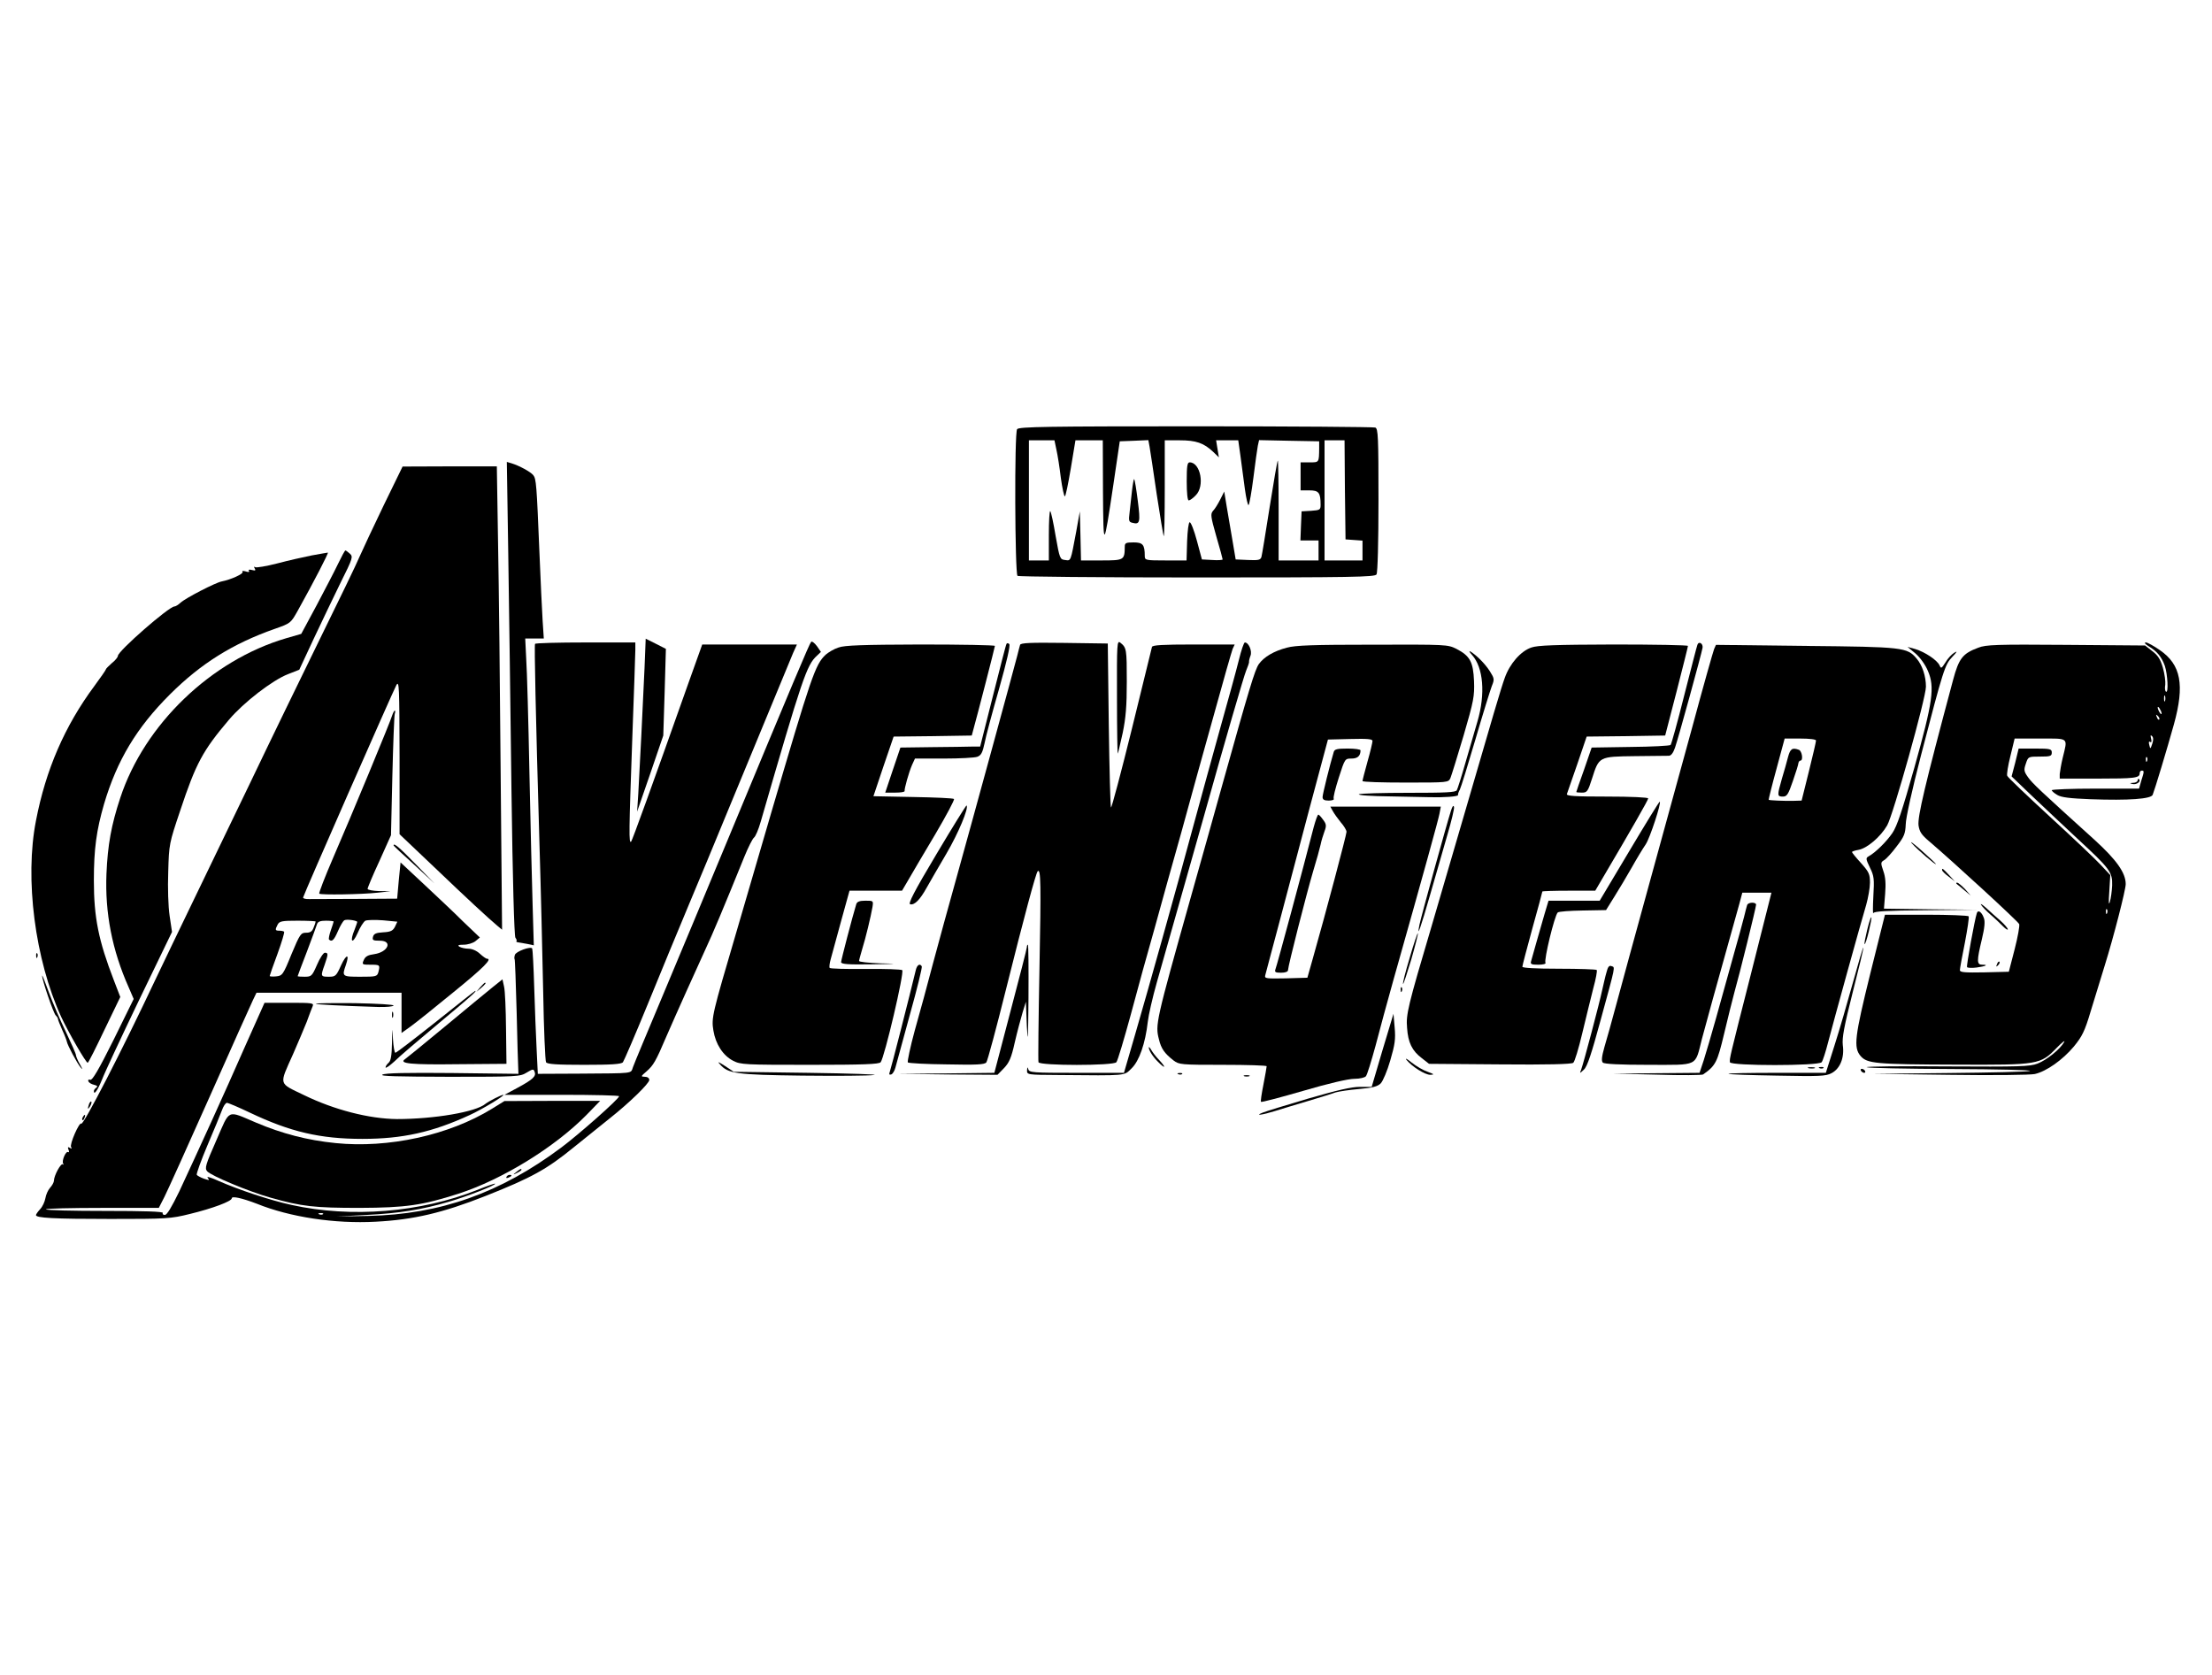 <?xml version="1.0" encoding="UTF-8"?>
<svg xmlns="http://www.w3.org/2000/svg" xmlns:xlink="http://www.w3.org/1999/xlink" width="140pt" height="106pt" viewBox="0 0 140 106" version="1.1">
<g id="surface1">
<path style=" stroke:none;fill-rule:nonzero;fill:rgb(0%,0%,0%);fill-opacity:1;" d="M 64.375 27.16 C 64.195 27.363 64.234 36.266 64.398 36.445 C 64.461 36.496 69.57 36.547 75.754 36.547 C 85.617 36.547 87.02 36.52 87.121 36.355 C 87.195 36.242 87.246 34.277 87.246 31.656 C 87.246 27.652 87.223 27.121 87.043 27.059 C 86.93 27.02 81.824 26.98 75.676 26.98 C 66.281 26.98 64.5 27.008 64.375 27.16 Z M 66.863 28.465 C 66.941 28.805 67.066 29.602 67.141 30.238 C 67.23 30.883 67.344 31.414 67.395 31.414 C 67.445 31.414 67.609 30.617 67.773 29.641 L 68.066 27.867 L 69.797 27.867 L 69.809 31.125 C 69.836 34.809 69.848 34.797 70.469 30.656 L 70.871 27.93 L 71.77 27.895 L 72.68 27.855 L 72.758 28.273 C 72.793 28.5 73.008 29.855 73.211 31.289 C 73.426 32.707 73.629 33.898 73.652 33.938 C 73.691 33.961 73.719 32.617 73.719 30.934 L 73.719 27.867 L 74.664 27.867 C 75.703 27.867 76.184 28.031 76.789 28.602 L 77.145 28.945 L 77.055 28.398 L 76.969 27.867 L 78.371 27.867 L 78.508 28.844 C 78.586 29.387 78.711 30.34 78.789 30.945 C 78.875 31.555 78.977 32.012 79.027 31.961 C 79.078 31.91 79.219 31.109 79.332 30.211 C 79.445 29.301 79.57 28.414 79.609 28.211 L 79.688 27.855 L 81.582 27.895 L 83.492 27.93 L 83.492 28.375 C 83.48 29.285 83.492 29.262 82.883 29.262 L 82.316 29.262 L 82.316 31.035 L 82.871 31.035 C 83.465 31.035 83.582 31.176 83.582 31.945 C 83.582 32.262 83.543 32.289 82.984 32.328 L 82.379 32.363 L 82.34 33.277 L 82.305 34.203 L 83.453 34.203 L 83.453 35.469 L 80.926 35.469 L 80.926 32.277 C 80.926 30.527 80.898 29.121 80.875 29.148 C 80.836 29.172 80.609 30.516 80.355 32.113 C 80.102 33.719 79.875 35.125 79.836 35.254 C 79.773 35.441 79.648 35.469 78.992 35.441 L 78.207 35.406 L 78.004 34.203 C 77.891 33.543 77.727 32.566 77.637 32.047 L 77.484 31.109 L 77.234 31.605 C 77.094 31.883 76.891 32.215 76.777 32.328 C 76.602 32.531 76.625 32.684 76.98 33.938 C 77.207 34.707 77.383 35.367 77.383 35.406 C 77.383 35.441 77.094 35.469 76.727 35.441 L 76.07 35.406 L 75.754 34.227 C 75.578 33.566 75.375 33.051 75.297 33.051 C 75.223 33.062 75.16 33.582 75.133 34.266 L 75.098 35.469 L 73.781 35.469 C 72.492 35.469 72.453 35.457 72.453 35.176 C 72.453 34.469 72.328 34.328 71.746 34.328 C 71.25 34.328 71.188 34.367 71.188 34.605 C 71.176 35.441 71.152 35.469 69.723 35.469 L 68.418 35.469 L 68.383 33.91 L 68.344 32.363 L 68.117 33.633 C 67.75 35.582 67.789 35.492 67.406 35.441 C 67.09 35.406 67.066 35.355 66.812 33.922 C 66.676 33.102 66.523 32.391 66.473 32.352 C 66.422 32.301 66.383 32.984 66.383 33.859 L 66.383 35.469 L 65.121 35.469 L 65.121 27.867 L 66.738 27.867 Z M 85.121 30.996 L 85.16 34.137 L 85.703 34.176 L 86.234 34.215 L 86.234 35.469 L 83.832 35.469 L 83.832 27.867 L 85.098 27.867 Z M 85.121 30.996 "/>
<path style=" stroke:none;fill-rule:nonzero;fill:rgb(0%,0%,0%);fill-opacity:1;" d="M 75.109 30.465 C 75.109 31.211 75.16 31.668 75.234 31.668 C 75.312 31.668 75.512 31.527 75.676 31.352 C 76.273 30.77 75.98 29.262 75.297 29.262 C 75.145 29.262 75.109 29.488 75.109 30.465 Z M 75.109 30.465 "/>
<path style=" stroke:none;fill-rule:nonzero;fill:rgb(0%,0%,0%);fill-opacity:1;" d="M 71.645 31.059 C 71.594 31.504 71.531 32.125 71.492 32.441 C 71.43 32.949 71.441 33.035 71.668 33.086 C 72.148 33.215 72.188 33.062 72.012 31.695 C 71.922 30.973 71.82 30.352 71.781 30.324 C 71.758 30.289 71.695 30.629 71.645 31.059 Z M 71.645 31.059 "/>
<path style=" stroke:none;fill-rule:nonzero;fill:rgb(0%,0%,0%);fill-opacity:1;" d="M 32.168 35.039 C 32.219 38.242 32.309 44.98 32.371 50.023 C 32.445 55.648 32.547 59.258 32.621 59.348 C 32.688 59.434 32.723 59.523 32.688 59.562 C 32.648 59.586 32.699 59.625 32.773 59.637 C 32.863 59.648 33.129 59.699 33.367 59.738 L 33.785 59.828 L 33.711 57.309 C 33.672 55.914 33.57 52.137 33.508 48.895 C 33.445 45.652 33.355 42.422 33.305 41.699 L 33.242 40.41 L 34.418 40.41 L 34.344 39.293 C 34.305 38.688 34.215 36.734 34.141 34.961 C 33.965 30.656 33.938 30.301 33.75 30.07 C 33.57 29.855 32.875 29.477 32.383 29.324 L 32.078 29.234 Z M 32.168 35.039 "/>
<path style=" stroke:none;fill-rule:nonzero;fill:rgb(0%,0%,0%);fill-opacity:1;" d="M 24.277 31.996 C 23.621 33.352 22.938 34.824 22.746 35.254 C 22.57 35.684 21.457 37.977 20.293 40.344 C 19.133 42.715 17.094 46.906 15.781 49.656 C 14.453 52.406 12.809 55.824 12.113 57.258 C 11.418 58.688 10.383 60.855 9.801 62.07 C 7.727 66.477 5.273 71.242 5.145 71.113 C 5.02 70.988 4.387 72.434 4.5 72.598 C 4.566 72.699 4.539 72.711 4.426 72.648 C 4.301 72.57 4.273 72.598 4.336 72.762 C 4.387 72.875 4.375 72.949 4.312 72.914 C 4.172 72.824 3.895 73.457 3.996 73.637 C 4.047 73.723 4.035 73.738 3.984 73.688 C 3.855 73.586 3.414 74.406 3.414 74.723 C 3.414 74.824 3.301 75.027 3.172 75.168 C 3.035 75.32 2.91 75.609 2.871 75.84 C 2.832 76.055 2.691 76.371 2.543 76.523 C 2.391 76.688 2.277 76.852 2.277 76.902 C 2.277 77.082 3.375 77.145 6.98 77.145 C 10.547 77.145 10.797 77.133 12.023 76.828 C 13.441 76.484 14.668 76.027 14.668 75.84 C 14.668 75.676 15.324 75.828 16.25 76.18 C 18.348 77.031 21.203 77.461 23.773 77.32 C 26.176 77.195 28.008 76.766 30.738 75.688 C 33.621 74.547 34.609 74.004 36.301 72.621 C 37.148 71.938 38.188 71.102 38.617 70.758 C 39.832 69.797 41.094 68.566 41.094 68.352 C 41.094 68.227 40.98 68.148 40.816 68.148 C 40.539 68.137 40.551 68.125 40.93 67.797 C 41.348 67.43 41.512 67.16 42.156 65.641 C 42.812 64.133 44.055 61.375 44.637 60.105 C 45.117 59.082 45.762 57.547 47.113 54.215 C 47.355 53.621 47.633 53.074 47.719 53.012 C 47.82 52.938 48.012 52.48 48.148 52 C 50.781 42.902 51.059 42.082 51.703 41.5 L 51.957 41.258 L 51.703 40.891 C 51.551 40.688 51.387 40.562 51.336 40.625 C 51.234 40.727 50.199 43.172 46.062 53.141 C 44.852 56.066 43.027 60.422 42.02 62.828 C 41.008 65.238 40.121 67.352 40.059 67.543 C 39.906 67.961 40.195 67.922 36.645 67.949 L 34.039 67.961 L 33.965 66.441 C 33.926 65.605 33.848 63.832 33.812 62.512 C 33.773 61.184 33.711 60.066 33.684 60.031 C 33.598 59.867 32.637 60.219 32.586 60.438 C 32.547 60.562 32.547 60.676 32.57 60.703 C 32.598 60.727 32.648 62.234 32.699 64.035 C 32.738 65.844 32.789 67.465 32.801 67.645 L 32.812 67.961 L 28.629 67.91 C 25.758 67.883 24.367 67.91 24.203 68.012 C 24.023 68.113 25.148 68.137 28.438 68.148 C 32.75 68.148 32.926 68.137 33.332 67.883 C 33.723 67.645 33.773 67.645 33.836 67.832 C 33.949 68.113 33.734 68.316 32.75 68.848 L 31.926 69.289 L 35.57 69.289 C 37.566 69.289 39.199 69.328 39.184 69.379 C 39.172 69.555 36.633 71.797 35.531 72.621 C 31.66 75.512 27.867 76.852 23.328 76.953 L 21.305 76.992 L 23.203 76.891 C 25.25 76.789 26.691 76.562 28.414 76.055 C 29.512 75.738 31.41 75.004 31.332 74.914 C 31.309 74.891 30.801 75.066 30.207 75.309 C 26.605 76.738 22.242 77.094 18.449 76.258 C 17.133 75.977 15.086 75.293 13.832 74.738 C 13.328 74.508 13.051 74.434 13.148 74.547 C 13.289 74.711 13.25 74.711 12.91 74.598 C 12.695 74.523 12.492 74.406 12.453 74.355 C 12.418 74.293 12.719 73.457 13.125 72.496 C 13.543 71.531 13.945 70.531 14.047 70.266 C 14.137 70.012 14.277 69.797 14.363 69.797 C 14.441 69.797 15.098 70.074 15.816 70.418 C 18.371 71.633 20.258 72.078 22.938 72.078 C 25.465 72.078 27.363 71.66 29.727 70.57 C 30.484 70.227 32.016 69.305 31.852 69.289 C 31.727 69.289 30.93 69.695 30.727 69.859 C 30.121 70.379 27.453 70.824 25.125 70.824 C 23.367 70.809 21.152 70.238 19.258 69.316 C 17.602 68.516 17.652 68.719 18.551 66.707 C 18.852 66.008 19.246 65.098 19.41 64.68 C 19.562 64.25 19.738 63.805 19.789 63.68 C 19.879 63.477 19.75 63.465 18.309 63.465 L 16.742 63.465 L 15.488 66.273 C 14.199 69.215 12.543 72.836 11.344 75.41 C 10.863 76.398 10.57 76.891 10.434 76.891 C 10.316 76.891 10.266 76.828 10.305 76.766 C 10.355 76.676 9.105 76.637 6.652 76.637 C 4.59 76.637 2.91 76.598 2.91 76.535 C 2.91 76.484 4.516 76.445 6.473 76.445 L 10.051 76.445 L 10.406 75.75 C 10.598 75.371 11.887 72.52 13.266 69.418 C 14.641 66.312 15.883 63.566 16.008 63.297 L 16.234 62.828 L 25.414 62.828 L 25.414 65.375 L 25.961 64.984 C 26.25 64.781 27.488 63.793 28.703 62.793 C 30.637 61.223 31.18 60.664 30.816 60.676 C 30.766 60.676 30.562 60.535 30.371 60.359 C 30.168 60.168 29.879 60.043 29.652 60.043 C 29.449 60.043 29.184 59.98 29.082 59.918 C 28.941 59.828 29.008 59.789 29.348 59.789 C 29.602 59.789 29.941 59.688 30.094 59.562 L 30.371 59.332 L 29.309 58.32 C 28.742 57.75 27.602 56.688 26.805 55.938 L 25.352 54.582 L 25.238 55.734 L 25.137 56.875 L 22.559 56.891 C 21.141 56.891 19.789 56.902 19.574 56.902 C 19.348 56.914 19.168 56.863 19.184 56.801 C 19.207 56.637 24.859 43.777 25.086 43.359 C 25.266 43.043 25.277 43.449 25.289 47.906 L 25.289 52.797 L 27.477 54.875 C 29.664 56.965 30.914 58.117 31.473 58.586 L 31.777 58.84 L 31.688 49.023 C 31.648 43.625 31.574 37.027 31.523 34.355 L 31.445 29.516 L 28.461 29.516 L 25.48 29.527 Z M 22.609 58.332 C 22.621 58.344 22.547 58.574 22.445 58.828 C 22.117 59.602 22.293 59.816 22.633 59.055 C 22.785 58.688 23.012 58.332 23.125 58.27 C 23.242 58.219 23.746 58.207 24.254 58.246 L 25.148 58.332 L 25 58.648 C 24.871 58.902 24.734 58.98 24.254 59.004 C 23.797 59.031 23.656 59.094 23.605 59.297 C 23.559 59.5 23.605 59.535 24.039 59.535 C 24.871 59.535 24.566 60.258 23.684 60.387 C 23.305 60.438 23.125 60.523 23.027 60.754 C 22.898 61.043 22.91 61.055 23.457 61.055 C 24.051 61.055 24.062 61.07 23.949 61.523 C 23.871 61.805 23.797 61.816 22.812 61.816 C 21.66 61.816 21.633 61.805 21.887 61.082 C 22.141 60.348 21.926 60.359 21.586 61.094 C 21.281 61.777 21.23 61.816 20.812 61.816 C 20.293 61.816 20.281 61.793 20.547 61.055 C 20.773 60.398 20.789 60.297 20.559 60.297 C 20.473 60.297 20.242 60.637 20.066 61.055 C 19.75 61.777 19.711 61.816 19.281 61.816 C 19.043 61.816 18.84 61.805 18.84 61.777 C 18.84 61.754 19.105 61.055 19.422 60.234 C 19.738 59.398 20.027 58.613 20.066 58.484 C 20.117 58.332 20.27 58.27 20.625 58.27 C 20.902 58.27 21.117 58.297 21.117 58.32 C 21.117 58.344 21.039 58.598 20.938 58.879 C 20.84 59.156 20.789 59.422 20.824 59.461 C 21.004 59.637 21.141 59.5 21.383 58.941 C 21.52 58.613 21.711 58.297 21.785 58.246 C 21.914 58.168 22.469 58.23 22.609 58.332 Z M 19.977 58.32 C 19.977 58.359 19.93 58.523 19.852 58.699 C 19.762 58.953 19.637 59.031 19.371 59.031 C 19.043 59.031 18.98 59.117 18.449 60.387 C 17.918 61.703 17.867 61.754 17.477 61.793 C 17.258 61.816 17.07 61.805 17.07 61.766 C 17.07 61.742 17.285 61.105 17.562 60.371 C 17.828 59.637 18.02 59.004 17.98 58.965 C 17.941 58.93 17.805 58.902 17.676 58.902 C 17.41 58.902 17.398 58.852 17.574 58.512 C 17.691 58.297 17.855 58.27 18.84 58.27 C 19.473 58.27 19.977 58.297 19.977 58.32 Z M 20.445 76.84 C 20.41 76.879 20.293 76.891 20.207 76.852 C 20.105 76.816 20.145 76.777 20.281 76.777 C 20.422 76.766 20.496 76.801 20.445 76.84 Z M 20.445 76.84 "/>
<path style=" stroke:none;fill-rule:nonzero;fill:rgb(0%,0%,0%);fill-opacity:1;" d="M 21.395 35.684 C 21.168 36.164 20.547 37.344 20.027 38.332 L 19.066 40.117 L 18.105 40.395 C 13.367 41.789 9.141 45.844 7.613 50.492 C 7.043 52.215 6.816 53.469 6.738 55.305 C 6.637 57.762 7.094 60.133 8.145 62.488 L 8.461 63.223 L 7.184 65.82 C 6.258 67.68 5.84 68.391 5.715 68.34 C 5.613 68.301 5.562 68.34 5.59 68.43 C 5.625 68.516 5.777 68.617 5.957 68.656 C 6.156 68.707 6.207 68.758 6.094 68.836 C 6.02 68.887 5.941 68.984 5.941 69.051 C 5.941 69.34 6.184 69 6.461 68.316 C 6.613 67.91 7.676 65.641 8.812 63.273 L 10.887 58.98 L 10.734 57.953 C 10.648 57.359 10.609 56.203 10.648 55.168 C 10.695 53.418 10.711 53.367 11.406 51.301 C 12.402 48.301 12.836 47.504 14.492 45.551 C 15.414 44.461 17.246 43.043 18.234 42.664 L 18.941 42.387 L 19.863 40.41 C 20.371 39.332 21.141 37.723 21.57 36.848 C 22.332 35.328 22.355 35.227 22.141 35.039 C 22.016 34.922 21.887 34.836 21.863 34.836 C 21.824 34.836 21.621 35.215 21.395 35.684 Z M 21.395 35.684 "/>
<path style=" stroke:none;fill-rule:nonzero;fill:rgb(0%,0%,0%);fill-opacity:1;" d="M 19.727 35.152 C 19.207 35.254 18.223 35.48 17.539 35.66 C 16.855 35.836 16.234 35.938 16.16 35.898 C 16.07 35.836 16.059 35.875 16.121 35.977 C 16.199 36.102 16.16 36.129 15.957 36.078 C 15.781 36.027 15.703 36.051 15.754 36.129 C 15.805 36.203 15.73 36.227 15.555 36.164 C 15.375 36.113 15.301 36.129 15.352 36.203 C 15.414 36.316 14.617 36.684 14.035 36.797 C 13.629 36.875 11.746 37.852 11.43 38.141 C 11.293 38.27 11.113 38.383 11.039 38.383 C 10.695 38.383 7.461 41.207 7.461 41.512 C 7.461 41.586 7.297 41.801 7.082 41.965 C 6.879 42.145 6.703 42.32 6.703 42.359 C 6.703 42.398 6.371 42.879 5.969 43.422 C 4.098 45.945 2.895 48.719 2.277 51.938 C 1.555 55.609 2.211 60.715 3.871 64.352 C 4.336 65.352 5.438 67.262 5.551 67.262 C 5.602 67.25 6.07 66.312 6.613 65.172 L 7.613 63.098 L 7.207 62.043 C 6.234 59.523 5.941 58.066 5.941 55.723 C 5.941 53.723 6.105 52.543 6.586 50.883 C 7.41 48.109 8.648 46.047 10.762 43.941 C 12.707 42.004 14.719 40.738 17.387 39.801 C 18.398 39.445 18.398 39.445 18.852 38.637 C 19.863 36.824 20.824 34.961 20.75 34.973 C 20.711 34.973 20.242 35.062 19.727 35.152 Z M 19.727 35.152 "/>
<path style=" stroke:none;fill-rule:nonzero;fill:rgb(0%,0%,0%);fill-opacity:1;" d="M 40.793 42.285 C 40.691 44.578 40.488 48.691 40.398 50.227 L 40.324 51.367 L 41.156 48.961 L 41.98 46.551 L 42.066 43.805 L 42.145 41.066 L 41.5 40.738 L 40.867 40.422 Z M 40.793 42.285 "/>
<path style=" stroke:none;fill-rule:nonzero;fill:rgb(0%,0%,0%);fill-opacity:1;" d="M 70.695 44.16 C 70.695 46.172 70.723 47.754 70.746 47.691 C 70.785 47.617 70.91 47.02 71.062 46.363 C 71.25 45.438 71.316 44.715 71.316 43.133 C 71.316 41.078 71.301 40.992 70.91 40.676 C 70.695 40.512 70.684 40.699 70.695 44.16 Z M 70.695 44.16 "/>
<path style=" stroke:none;fill-rule:nonzero;fill:rgb(0%,0%,0%);fill-opacity:1;" d="M 33.863 40.75 C 33.812 40.852 33.898 44.957 34.141 53.328 C 34.23 56.152 34.328 60.398 34.379 62.766 C 34.418 65.137 34.508 67.148 34.559 67.227 C 34.633 67.352 35.266 67.391 36.973 67.391 C 38.68 67.391 39.324 67.352 39.426 67.227 C 39.488 67.148 40.211 65.477 41.008 63.527 C 41.805 61.574 42.98 58.727 43.625 57.191 C 44.27 55.66 45.266 53.266 45.836 51.871 C 48.012 46.602 49.984 41.84 50.199 41.32 L 50.438 40.789 L 44.445 40.789 L 43.598 43.156 C 41.234 49.832 40.031 53.152 39.945 53.266 C 39.793 53.418 39.805 52.672 40.02 46.68 C 40.121 43.891 40.211 41.398 40.211 41.129 L 40.211 40.66 L 37.062 40.66 C 35.316 40.66 33.887 40.699 33.863 40.75 Z M 33.863 40.75 "/>
<path style=" stroke:none;fill-rule:nonzero;fill:rgb(0%,0%,0%);fill-opacity:1;" d="M 63.703 40.75 C 63.664 40.801 63.285 42.297 62.844 44.043 L 62.035 47.25 L 61.516 47.25 C 61.238 47.262 60.098 47.273 59 47.285 L 56.988 47.312 L 56.508 48.73 L 56.027 50.164 L 56.66 50.164 C 57 50.164 57.266 50.125 57.254 50.062 C 57.23 49.922 57.52 48.883 57.723 48.414 L 57.91 48.008 L 59.734 48.008 C 60.746 48.008 61.691 47.957 61.855 47.895 C 62.098 47.805 62.188 47.629 62.312 47.047 C 62.387 46.629 62.805 45.082 63.234 43.59 C 63.715 41.879 63.957 40.84 63.879 40.762 C 63.816 40.699 63.727 40.688 63.703 40.75 Z M 63.703 40.75 "/>
<path style=" stroke:none;fill-rule:nonzero;fill:rgb(0%,0%,0%);fill-opacity:1;" d="M 64.562 40.812 C 64.539 40.902 64.449 41.207 64.387 41.484 C 64.234 42.094 61.629 51.633 60.504 55.672 C 60.062 57.27 59.402 59.637 59.062 60.93 C 58.723 62.223 58.203 64.148 57.898 65.211 C 57.609 66.273 57.418 67.188 57.457 67.238 C 57.508 67.289 58.621 67.352 59.922 67.363 C 61.793 67.402 62.312 67.379 62.426 67.238 C 62.5 67.148 63.059 65.07 63.664 62.641 C 64.816 58.027 65.562 55.254 65.676 55.141 C 65.879 54.938 65.891 55.988 65.789 61.285 C 65.727 64.465 65.699 67.148 65.727 67.227 C 65.801 67.453 70.469 67.453 70.656 67.227 C 70.734 67.148 71.137 65.793 71.566 64.223 C 71.984 62.652 72.668 60.168 73.086 58.715 C 73.488 57.242 74.25 54.508 74.781 52.633 C 75.297 50.746 76.207 47.438 76.816 45.285 C 77.41 43.121 77.953 41.23 78.016 41.066 L 78.145 40.789 L 75.539 40.789 C 73.578 40.789 72.945 40.828 72.91 40.941 C 72.883 41.031 72.312 43.371 71.633 46.148 C 70.949 48.91 70.355 51.152 70.316 51.102 C 70.277 51.062 70.215 48.707 70.176 45.883 L 70.113 40.727 L 67.355 40.688 C 65.219 40.66 64.602 40.688 64.562 40.812 Z M 64.562 40.812 "/>
<path style=" stroke:none;fill-rule:nonzero;fill:rgb(0%,0%,0%);fill-opacity:1;" d="M 78.41 41.766 C 78.258 42.387 77.738 44.273 77.258 45.98 C 76.777 47.691 76.02 50.48 75.551 52.188 C 74.352 56.637 72.668 62.629 71.848 65.453 L 71.137 67.898 L 68.141 67.898 C 65.383 67.898 65.133 67.883 65.082 67.668 C 65.031 67.504 65.02 67.531 65.004 67.73 C 64.992 68.023 65.004 68.023 66.992 68.035 C 71.402 68.074 71.125 68.098 71.617 67.617 C 72.098 67.16 72.492 66.035 72.645 64.668 C 72.691 64.25 72.945 63.133 73.211 62.195 C 73.477 61.258 74.816 56.535 76.184 51.707 C 77.535 46.867 78.75 42.715 78.863 42.461 C 78.977 42.195 79.055 41.953 79.055 41.902 C 79.039 41.852 79.078 41.676 79.141 41.512 C 79.27 41.207 79.027 40.66 78.789 40.66 C 78.727 40.66 78.559 41.156 78.41 41.766 Z M 78.41 41.766 "/>
<path style=" stroke:none;fill-rule:nonzero;fill:rgb(0%,0%,0%);fill-opacity:1;" d="M 107.43 40.812 C 107.391 40.902 107.023 42.348 106.594 44.02 C 106.176 45.691 105.785 47.098 105.734 47.148 C 105.684 47.199 104.531 47.262 103.191 47.273 L 100.738 47.312 L 100.258 48.707 C 99.98 49.465 99.766 50.113 99.766 50.125 C 99.766 50.148 99.93 50.164 100.121 50.164 C 100.449 50.164 100.5 50.098 100.766 49.262 C 101.207 47.883 101.195 47.883 103.469 47.855 C 104.52 47.844 105.492 47.832 105.605 47.832 C 105.758 47.844 105.898 47.656 106.012 47.324 C 106.215 46.754 107.691 41.383 107.758 40.992 C 107.793 40.711 107.504 40.562 107.43 40.812 Z M 107.43 40.812 "/>
<path style=" stroke:none;fill-rule:nonzero;fill:rgb(0%,0%,0%);fill-opacity:1;" d="M 135.992 40.902 C 136.523 41.219 136.812 41.574 137.016 42.145 C 137.191 42.676 137.258 43.879 137.09 43.777 C 137.027 43.738 137.004 43.551 137.043 43.336 C 137.066 43.133 137.004 42.652 136.891 42.258 C 136.738 41.727 136.574 41.473 136.219 41.207 L 135.766 40.852 L 130.758 40.812 C 126.355 40.777 125.688 40.801 125.207 40.992 C 124.219 41.359 123.98 41.664 123.613 43.031 C 121.805 49.781 121.363 51.684 121.426 52.238 C 121.488 52.645 121.613 52.836 122.109 53.254 C 123.652 54.57 127.734 58.32 127.797 58.484 C 127.836 58.586 127.711 59.297 127.508 60.082 L 127.141 61.5 L 125.598 61.539 C 124.348 61.562 124.043 61.539 124.043 61.398 C 124.043 61.309 124.184 60.523 124.359 59.664 C 124.523 58.801 124.637 58.055 124.598 57.992 C 124.562 57.941 123.359 57.891 121.918 57.891 L 119.301 57.891 L 118.379 61.59 C 117.379 65.641 117.305 66.289 117.758 66.832 C 118.176 67.312 118.695 67.363 123.84 67.379 C 129.012 67.402 129.137 67.379 130.164 66.324 C 130.504 65.973 130.719 65.809 130.645 65.945 C 130.402 66.391 129.543 67.086 128.961 67.312 C 128.469 67.504 127.824 67.516 123.195 67.492 C 120.336 67.465 118.062 67.492 118.148 67.543 C 118.238 67.594 120.668 67.645 123.551 67.656 C 126.434 67.668 128.645 67.719 128.469 67.781 C 128.293 67.832 125.988 67.883 123.348 67.91 L 118.543 67.961 L 123.41 68.023 C 126.129 68.062 128.508 68.035 128.785 67.973 C 129.52 67.809 130.555 67.074 131.262 66.227 C 131.781 65.59 131.945 65.273 132.324 63.996 C 132.578 63.184 132.969 61.879 133.211 61.105 C 133.766 59.332 134.539 56.32 134.539 55.953 C 134.539 55.23 133.941 54.406 132.566 53.152 C 129.074 49.996 128.621 49.566 128.355 49.188 C 128.102 48.832 128.078 48.73 128.215 48.34 C 128.367 47.883 128.367 47.883 129.113 47.883 C 129.77 47.883 129.859 47.855 129.859 47.629 C 129.859 47.402 129.77 47.375 128.809 47.375 L 127.762 47.375 L 127.547 48.262 L 127.316 49.137 L 128.559 50.328 C 129.238 50.973 130.543 52.203 131.465 53.062 C 133.551 54.988 133.703 55.191 133.68 56.039 C 133.664 56.395 133.602 56.852 133.539 57.066 C 133.461 57.332 133.449 57.117 133.5 56.422 L 133.562 55.383 L 132.945 54.723 C 132.602 54.355 131.148 52.977 129.707 51.656 C 128.277 50.34 127.066 49.188 127.039 49.098 C 127 49.012 127.09 48.441 127.242 47.844 L 127.508 46.742 L 129.125 46.742 C 130.973 46.742 130.871 46.652 130.555 47.945 C 130.453 48.363 130.379 48.832 130.363 48.984 L 130.363 49.277 L 132.691 49.277 C 135.121 49.277 135.422 49.238 135.422 48.945 C 135.422 48.844 135.484 48.77 135.551 48.77 C 135.715 48.77 135.715 48.82 135.523 49.414 L 135.383 49.91 L 132.617 49.91 C 131.098 49.91 129.859 49.961 129.859 50.012 C 129.859 50.062 130.012 50.199 130.215 50.316 C 130.465 50.465 131.008 50.531 132.324 50.582 C 134.738 50.668 136.145 50.566 136.246 50.301 C 136.371 49.996 137.168 47.363 137.586 45.855 C 138.281 43.348 138.039 42.066 136.699 41.145 C 136.32 40.879 135.914 40.66 135.816 40.66 C 135.688 40.66 135.766 40.762 135.992 40.902 Z M 137.027 44.359 C 136.992 44.449 136.965 44.387 136.965 44.207 C 136.965 44.031 136.992 43.969 137.027 44.043 C 137.055 44.133 137.055 44.285 137.027 44.359 Z M 136.812 45.16 C 136.812 45.223 136.75 45.195 136.688 45.094 C 136.625 44.996 136.562 44.844 136.562 44.777 C 136.562 44.703 136.625 44.742 136.688 44.844 C 136.75 44.945 136.812 45.082 136.812 45.16 Z M 136.66 45.539 C 136.625 45.578 136.547 45.512 136.512 45.387 C 136.434 45.211 136.445 45.195 136.574 45.312 C 136.66 45.398 136.699 45.5 136.66 45.539 Z M 136.219 47.07 C 136.105 47.414 136.094 47.426 136.031 47.148 C 135.98 46.969 136.004 46.895 136.094 46.957 C 136.168 47.008 136.195 46.934 136.145 46.742 C 136.094 46.539 136.105 46.488 136.207 46.59 C 136.297 46.68 136.297 46.844 136.219 47.07 Z M 135.891 48.16 C 135.852 48.262 135.816 48.223 135.816 48.086 C 135.801 47.945 135.84 47.871 135.879 47.922 C 135.914 47.957 135.93 48.074 135.891 48.16 Z M 133.363 57.789 C 133.324 57.891 133.285 57.852 133.285 57.711 C 133.273 57.574 133.312 57.496 133.348 57.547 C 133.387 57.586 133.398 57.699 133.363 57.789 Z M 133.363 57.789 "/>
<path style=" stroke:none;fill-rule:nonzero;fill:rgb(0%,0%,0%);fill-opacity:1;" d="M 53.07 40.98 C 52.789 41.066 52.438 41.281 52.258 41.434 C 51.59 42.066 51.363 42.754 48.758 51.621 C 48.176 53.633 47.203 56.953 46.609 58.98 C 45.078 64.184 45.016 64.414 45.152 65.223 C 45.293 66.086 45.762 66.809 46.406 67.137 C 46.875 67.379 47.141 67.391 51.25 67.391 C 54.648 67.391 55.637 67.352 55.738 67.227 C 55.977 66.934 57.254 61.512 57.102 61.398 C 57.027 61.348 55.977 61.309 54.777 61.324 C 53.574 61.336 52.551 61.309 52.512 61.258 C 52.477 61.223 52.5 60.969 52.574 60.715 C 52.652 60.449 52.941 59.359 53.234 58.297 L 53.766 56.371 L 57.09 56.371 L 57.52 55.637 C 57.746 55.242 58.508 53.949 59.203 52.785 C 59.898 51.605 60.43 50.605 60.379 50.566 C 60.34 50.516 59.176 50.465 57.785 50.441 L 55.281 50.391 L 55.914 48.504 L 56.559 46.617 L 59.023 46.59 L 61.504 46.551 L 61.605 46.172 C 61.855 45.285 62.969 40.953 62.969 40.879 C 62.969 40.828 60.844 40.789 58.266 40.789 C 54.598 40.801 53.438 40.84 53.07 40.98 Z M 53.07 40.98 "/>
<path style=" stroke:none;fill-rule:nonzero;fill:rgb(0%,0%,0%);fill-opacity:1;" d="M 81.441 40.992 C 80.621 41.207 80 41.574 79.672 42.031 C 79.422 42.387 79.055 43.613 77.383 49.594 C 76.816 51.605 75.918 54.863 75.359 56.812 C 73.148 64.68 73.109 64.855 73.352 65.781 C 73.488 66.363 73.703 66.668 74.273 67.113 C 74.629 67.379 74.73 67.391 77.398 67.391 C 78.926 67.391 80.168 67.43 80.168 67.48 C 80.168 67.543 80.078 68.047 79.965 68.633 C 79.852 69.203 79.773 69.707 79.812 69.734 C 79.836 69.773 81.051 69.453 82.492 69.035 C 84.086 68.566 85.336 68.277 85.719 68.277 C 86.059 68.277 86.387 68.199 86.449 68.113 C 86.527 68.035 86.793 67.16 87.059 66.188 C 87.309 65.211 87.828 63.324 88.195 62.008 C 90.168 55.027 91.027 51.91 91.105 51.504 L 91.191 51.051 L 84.199 51.051 L 84.352 51.328 C 84.441 51.492 84.668 51.809 84.855 52.039 C 85.059 52.266 85.223 52.543 85.223 52.645 C 85.223 52.824 83.922 57.738 83.086 60.676 L 82.746 61.879 L 81.379 61.918 C 80.129 61.941 80.027 61.93 80.078 61.727 C 80.117 61.602 80.48 60.184 80.914 58.586 C 81.344 56.977 82.215 53.672 82.859 51.238 L 84.047 46.805 L 85.453 46.77 C 86.539 46.742 86.867 46.77 86.867 46.895 C 86.867 46.984 86.73 47.578 86.551 48.199 C 86.375 48.832 86.234 49.379 86.234 49.43 C 86.234 49.492 87.461 49.527 88.953 49.527 C 91.66 49.527 91.672 49.527 91.801 49.238 C 91.863 49.086 92.242 47.871 92.633 46.551 C 93.277 44.348 93.328 44.059 93.293 43.105 C 93.242 41.891 93.039 41.512 92.18 41.066 C 91.621 40.789 91.559 40.789 86.867 40.801 C 83.137 40.801 81.973 40.84 81.441 40.992 Z M 81.441 40.992 "/>
<path style=" stroke:none;fill-rule:nonzero;fill:rgb(0%,0%,0%);fill-opacity:1;" d="M 96.922 40.98 C 96.25 41.207 95.555 42.004 95.238 42.902 C 94.984 43.613 94.594 44.945 92.43 52.379 C 91.863 54.328 91.039 57.156 90.598 58.648 C 89.105 63.68 88.98 64.211 89.055 65.047 C 89.117 65.984 89.371 66.504 89.992 66.973 L 90.445 67.328 L 94.934 67.363 C 97.934 67.391 99.461 67.352 99.574 67.262 C 99.664 67.188 99.918 66.352 100.145 65.387 C 100.371 64.438 100.688 63.16 100.84 62.551 C 101.004 61.957 101.105 61.422 101.055 61.387 C 101.016 61.348 99.941 61.309 98.664 61.309 C 97.16 61.309 96.352 61.258 96.352 61.184 C 96.352 61.105 96.641 60.02 96.984 58.762 C 97.336 57.508 97.617 56.457 97.617 56.422 C 97.617 56.395 98.375 56.371 99.297 56.371 L 100.965 56.371 L 101.395 55.637 C 103.242 52.508 104.316 50.633 104.316 50.531 C 104.316 50.465 103.254 50.414 101.711 50.414 C 99.676 50.414 99.121 50.379 99.172 50.25 C 99.195 50.176 99.5 49.312 99.828 48.363 L 100.422 46.617 L 102.914 46.59 L 105.391 46.551 L 106.113 43.766 C 106.504 42.234 106.832 40.941 106.832 40.879 C 106.848 40.828 104.723 40.789 102.141 40.789 C 98.426 40.801 97.312 40.84 96.922 40.98 Z M 96.922 40.98 "/>
<path style=" stroke:none;fill-rule:nonzero;fill:rgb(0%,0%,0%);fill-opacity:1;" d="M 108.488 41.078 C 108.426 41.23 107.793 43.461 107.098 46.047 C 106.391 48.617 105.141 53.176 104.316 56.18 C 103.496 59.168 102.586 62.477 102.309 63.527 C 102.027 64.566 101.688 65.809 101.547 66.262 C 101.371 66.883 101.348 67.148 101.445 67.25 C 101.535 67.34 102.508 67.391 104.344 67.391 C 107.555 67.391 107.262 67.531 107.719 65.742 C 107.957 64.844 108.527 62.766 110.098 57.156 L 110.273 56.496 L 112.117 56.496 L 110.816 61.652 C 109.449 67.023 109.465 66.973 109.488 67.227 C 109.516 67.465 115.102 67.465 115.293 67.227 C 115.367 67.137 115.547 66.578 115.695 65.996 C 116.062 64.59 117.797 58.309 118.113 57.27 C 118.238 56.824 118.352 56.191 118.352 55.863 C 118.352 55.316 118.289 55.191 117.785 54.621 C 117.469 54.281 117.215 53.961 117.215 53.926 C 117.215 53.887 117.402 53.824 117.633 53.785 C 118.176 53.684 119.023 52.961 119.441 52.238 C 119.82 51.582 121.895 44.172 121.895 43.461 C 121.895 42.789 121.664 42.105 121.312 41.688 C 120.703 40.965 120.477 40.941 114.27 40.879 L 108.605 40.812 Z M 114.938 46.867 C 114.938 46.945 114.734 47.832 114.484 48.832 L 114.027 50.668 L 113.496 50.684 C 112.891 50.695 111.98 50.656 111.941 50.617 C 111.93 50.605 112.145 49.719 112.434 48.668 L 112.953 46.742 L 113.953 46.742 C 114.535 46.742 114.938 46.793 114.938 46.867 Z M 114.938 46.867 "/>
<path style=" stroke:none;fill-rule:nonzero;fill:rgb(0%,0%,0%);fill-opacity:1;" d="M 113.168 47.906 C 113.094 48.211 112.914 48.832 112.777 49.289 C 112.473 50.352 112.473 50.414 112.84 50.414 C 113.094 50.414 113.18 50.289 113.473 49.43 C 113.66 48.895 113.824 48.375 113.824 48.289 C 113.84 48.211 113.891 48.137 113.953 48.137 C 114.141 48.137 114.055 47.527 113.852 47.453 C 113.434 47.301 113.309 47.387 113.168 47.906 Z M 113.168 47.906 "/>
<path style=" stroke:none;fill-rule:nonzero;fill:rgb(0%,0%,0%);fill-opacity:1;" d="M 121.234 41.359 C 121.527 41.613 121.855 42.066 122.02 42.461 C 122.461 43.488 122.336 44.398 121.16 48.59 C 120.387 51.328 120.07 52.277 119.77 52.723 C 119.391 53.277 118.707 53.949 118.277 54.191 C 118.074 54.305 118.086 54.355 118.352 54.914 C 118.617 55.445 118.629 55.637 118.566 56.738 C 118.531 57.41 118.531 57.875 118.566 57.789 C 118.605 57.676 119.414 57.625 121.867 57.609 L 125.117 57.574 L 122.184 57.547 L 119.238 57.508 L 119.312 56.586 C 119.363 55.938 119.34 55.52 119.199 55.129 C 119.023 54.609 119.023 54.57 119.262 54.43 C 119.402 54.344 119.758 53.949 120.047 53.559 C 120.527 52.938 120.59 52.758 120.617 52.164 C 120.617 51.785 121.035 49.91 121.578 47.82 C 123.004 42.336 123.094 42.066 123.562 41.574 C 123.879 41.246 123.902 41.18 123.688 41.309 C 123.523 41.41 123.27 41.676 123.133 41.918 C 122.879 42.309 122.855 42.336 122.754 42.105 C 122.602 41.777 121.844 41.27 121.223 41.078 L 120.73 40.941 Z M 121.234 41.359 "/>
<path style=" stroke:none;fill-rule:nonzero;fill:rgb(0%,0%,0%);fill-opacity:1;" d="M 93.164 41.449 C 93.887 42.246 94.023 43.918 93.508 45.664 C 93.328 46.285 92.977 47.488 92.734 48.324 C 92.496 49.16 92.254 49.922 92.203 50.012 C 92.129 50.148 91.496 50.176 89.145 50.176 C 87.512 50.176 86.098 50.215 86.008 50.266 C 85.918 50.328 86.805 50.391 87.969 50.402 C 89.133 50.43 90.27 50.453 90.473 50.453 C 91.332 50.48 92.305 50.414 92.281 50.316 C 92.266 50.266 92.316 50.113 92.395 49.973 C 92.469 49.832 92.91 48.402 93.379 46.805 C 93.848 45.195 94.316 43.691 94.418 43.422 C 94.594 42.992 94.582 42.941 94.289 42.473 C 93.988 42.004 93.457 41.473 93.062 41.23 C 92.961 41.18 93 41.27 93.164 41.449 Z M 93.164 41.449 "/>
<path style=" stroke:none;fill-rule:nonzero;fill:rgb(0%,0%,0%);fill-opacity:1;" d="M 24.832 45.246 C 24.719 45.652 22.23 51.656 21.078 54.305 C 20.559 55.508 20.168 56.523 20.207 56.559 C 20.293 56.648 22.898 56.609 23.898 56.496 L 24.719 56.406 L 24 56.395 C 23.594 56.383 23.266 56.32 23.266 56.254 C 23.266 56.18 23.594 55.395 24.012 54.496 L 24.746 52.859 L 24.832 49.137 C 24.883 47.086 24.949 45.312 24.984 45.184 C 25.023 45.07 25.023 44.969 24.984 44.969 C 24.961 44.969 24.883 45.094 24.832 45.246 Z M 24.832 45.246 "/>
<path style=" stroke:none;fill-rule:nonzero;fill:rgb(0%,0%,0%);fill-opacity:1;" d="M 84.414 47.59 C 84.176 48.375 83.707 50.266 83.707 50.441 C 83.707 50.605 83.809 50.668 84.098 50.668 C 84.301 50.668 84.453 50.617 84.414 50.555 C 84.363 50.492 84.516 49.898 84.73 49.227 C 85.121 48.008 85.121 48.008 85.539 48.008 C 85.918 48.008 86.109 47.844 86.109 47.488 C 86.109 47.426 85.742 47.375 85.301 47.375 C 84.629 47.375 84.465 47.414 84.414 47.59 Z M 84.414 47.59 "/>
<path style=" stroke:none;fill-rule:nonzero;fill:rgb(0%,0%,0%);fill-opacity:1;" d="M 135.297 49.379 C 135.297 49.465 135.168 49.543 135.02 49.543 C 134.777 49.555 134.766 49.566 134.969 49.617 C 135.219 49.68 135.523 49.465 135.383 49.312 C 135.336 49.277 135.297 49.301 135.297 49.379 Z M 135.297 49.379 "/>
<path style=" stroke:none;fill-rule:nonzero;fill:rgb(0%,0%,0%);fill-opacity:1;" d="M 103.129 53.848 L 101.246 57.004 L 98.008 57.004 L 97.754 57.852 C 97.617 58.332 97.387 59.145 97.234 59.664 C 97.086 60.184 96.934 60.715 96.906 60.828 C 96.844 61.02 96.922 61.055 97.363 61.055 C 97.652 61.055 97.855 61.004 97.816 60.941 C 97.703 60.766 98.387 57.953 98.59 57.75 C 98.652 57.688 99.359 57.637 100.168 57.625 L 101.648 57.598 L 102.168 56.762 C 102.457 56.305 102.953 55.469 103.27 54.914 C 103.582 54.355 103.988 53.684 104.164 53.43 C 104.43 53.023 105.152 50.832 105.051 50.734 C 105.023 50.707 104.164 52.113 103.129 53.848 Z M 103.129 53.848 "/>
<path style=" stroke:none;fill-rule:nonzero;fill:rgb(0%,0%,0%);fill-opacity:1;" d="M 59.266 54.062 C 57.848 56.434 57.457 57.207 57.609 57.23 C 57.887 57.293 58.227 56.941 58.645 56.191 C 58.848 55.836 59.402 54.863 59.898 54.027 C 60.656 52.734 61.324 51.137 61.176 50.973 C 61.148 50.961 60.289 52.34 59.266 54.062 Z M 59.266 54.062 "/>
<path style=" stroke:none;fill-rule:nonzero;fill:rgb(0%,0%,0%);fill-opacity:1;" d="M 91.836 51.301 C 91.57 52.113 89.93 58.066 89.84 58.523 C 89.648 59.484 89.914 58.727 90.535 56.559 C 90.891 55.305 91.383 53.609 91.621 52.785 C 91.863 51.961 92.051 51.188 92.027 51.074 C 91.988 50.934 91.926 51.023 91.836 51.301 Z M 91.836 51.301 "/>
<path style=" stroke:none;fill-rule:nonzero;fill:rgb(0%,0%,0%);fill-opacity:1;" d="M 83.148 52.34 C 82.453 55.051 80.824 61.094 80.723 61.348 C 80.66 61.523 80.723 61.562 81.078 61.562 C 81.344 61.562 81.52 61.5 81.52 61.398 C 81.52 61.145 82.695 56.547 83.102 55.168 C 83.316 54.469 83.531 53.695 83.582 53.457 C 83.629 53.215 83.746 52.836 83.832 52.605 C 83.961 52.266 83.945 52.152 83.746 51.887 C 83.617 51.707 83.48 51.555 83.441 51.555 C 83.391 51.555 83.266 51.91 83.148 52.34 Z M 83.148 52.34 "/>
<path style=" stroke:none;fill-rule:nonzero;fill:rgb(0%,0%,0%);fill-opacity:1;" d="M 121.008 53.379 C 121.363 53.785 122.523 54.773 122.523 54.684 C 122.523 54.648 122.109 54.266 121.613 53.824 C 121.109 53.379 120.832 53.176 121.008 53.379 Z M 121.008 53.379 "/>
<path style=" stroke:none;fill-rule:nonzero;fill:rgb(0%,0%,0%);fill-opacity:1;" d="M 24.91 53.508 C 24.91 53.531 25.492 54.078 26.211 54.723 L 27.5 55.914 L 26.301 54.684 C 25.266 53.621 24.91 53.316 24.91 53.508 Z M 24.91 53.508 "/>
<path style=" stroke:none;fill-rule:nonzero;fill:rgb(0%,0%,0%);fill-opacity:1;" d="M 122.918 55.066 C 122.918 55.129 123.094 55.305 123.32 55.469 L 123.727 55.785 L 123.359 55.383 C 122.969 54.965 122.906 54.914 122.918 55.066 Z M 122.918 55.066 "/>
<path style=" stroke:none;fill-rule:nonzero;fill:rgb(0%,0%,0%);fill-opacity:1;" d="M 123.867 55.965 C 123.93 56.016 124.156 56.191 124.359 56.371 L 124.738 56.688 L 124.371 56.27 C 124.156 56.055 123.941 55.863 123.867 55.863 C 123.789 55.863 123.789 55.902 123.867 55.965 Z M 123.867 55.965 "/>
<path style=" stroke:none;fill-rule:nonzero;fill:rgb(0%,0%,0%);fill-opacity:1;" d="M 54.195 57.219 C 53.941 58.055 53.234 60.766 53.234 60.891 C 53.234 61.02 53.676 61.055 55.168 61.031 C 56.836 61.004 56.914 60.992 55.738 60.969 C 54.977 60.941 54.371 60.879 54.371 60.816 C 54.371 60.766 54.461 60.438 54.562 60.094 C 54.789 59.371 55.117 58.004 55.219 57.41 C 55.281 57.004 55.281 57.004 54.777 57.004 C 54.398 57.004 54.246 57.066 54.195 57.219 Z M 54.195 57.219 "/>
<path style=" stroke:none;fill-rule:nonzero;fill:rgb(0%,0%,0%);fill-opacity:1;" d="M 110.578 57.281 C 110.551 57.371 110.461 57.699 110.387 58.016 C 110.312 58.332 109.996 59.473 109.691 60.551 C 109.387 61.625 108.906 63.363 108.617 64.414 C 108.324 65.453 107.973 66.668 107.832 67.098 L 107.566 67.898 L 104.836 67.922 L 102.105 67.949 L 104.887 68.012 C 106.418 68.062 107.73 68.047 107.793 68 C 108.59 67.441 108.691 67.227 109.121 65.426 C 109.352 64.453 109.641 63.285 109.766 62.828 C 110.098 61.664 111.145 57.422 111.145 57.258 C 111.145 57.078 110.641 57.09 110.578 57.281 Z M 110.578 57.281 "/>
<path style=" stroke:none;fill-rule:nonzero;fill:rgb(0%,0%,0%);fill-opacity:1;" d="M 125.383 57.258 C 125.434 57.359 125.711 57.648 125.988 57.891 C 126.27 58.129 126.621 58.473 126.785 58.637 C 126.949 58.801 127.078 58.879 127.078 58.812 C 127.078 58.75 126.863 58.496 126.609 58.27 C 126.344 58.043 125.938 57.676 125.699 57.457 C 125.457 57.242 125.32 57.156 125.383 57.258 Z M 125.383 57.258 "/>
<path style=" stroke:none;fill-rule:nonzero;fill:rgb(0%,0%,0%);fill-opacity:1;" d="M 125.117 57.789 C 124.977 58.207 124.445 61.133 124.496 61.207 C 124.535 61.258 124.789 61.273 125.094 61.234 C 125.672 61.156 125.891 61.055 125.457 61.055 C 125.105 61.055 125.105 60.816 125.434 59.449 C 125.609 58.715 125.648 58.309 125.559 58.094 C 125.422 57.711 125.191 57.559 125.117 57.789 Z M 125.117 57.789 "/>
<path style=" stroke:none;fill-rule:nonzero;fill:rgb(0%,0%,0%);fill-opacity:1;" d="M 118.176 58.852 C 118.062 59.32 117.984 59.715 118.012 59.75 C 118.051 59.777 118.164 59.422 118.277 58.953 C 118.391 58.484 118.465 58.094 118.441 58.055 C 118.402 58.027 118.289 58.383 118.176 58.852 Z M 118.176 58.852 "/>
<path style=" stroke:none;fill-rule:nonzero;fill:rgb(0%,0%,0%);fill-opacity:1;" d="M 89.219 60.625 C 88.953 61.5 88.766 62.246 88.801 62.273 C 88.828 62.297 89.055 61.602 89.32 60.727 C 89.574 59.84 89.762 59.105 89.738 59.066 C 89.711 59.043 89.473 59.738 89.219 60.625 Z M 89.219 60.625 "/>
<path style=" stroke:none;fill-rule:nonzero;fill:rgb(0%,0%,0%);fill-opacity:1;" d="M 64.992 59.941 C 64.992 60.031 64.523 61.855 63.957 63.996 L 62.934 67.898 L 59.883 67.934 L 56.836 67.961 L 59.984 68 L 63.133 68.023 L 63.539 67.605 C 63.867 67.262 64.008 66.961 64.223 65.984 C 64.375 65.324 64.602 64.477 64.715 64.098 L 64.93 63.398 L 64.992 64.984 C 65.055 66.176 65.07 65.719 65.094 63.172 C 65.105 61.309 65.094 59.789 65.055 59.789 C 65.02 59.789 64.992 59.852 64.992 59.941 Z M 64.992 59.941 "/>
<path style=" stroke:none;fill-rule:nonzero;fill:rgb(0%,0%,0%);fill-opacity:1;" d="M 117.277 62.172 C 116.938 63.398 116.418 65.199 116.113 66.148 L 115.559 67.898 L 112.449 67.898 C 110.742 67.898 109.363 67.922 109.398 67.961 C 109.426 68 110.816 68.047 112.484 68.074 C 115.129 68.125 115.559 68.113 115.914 67.922 C 116.457 67.645 116.746 66.945 116.633 66.148 C 116.582 65.668 116.707 64.996 117.266 62.777 C 117.656 61.258 117.961 59.992 117.934 59.969 C 117.91 59.941 117.621 60.93 117.277 62.172 Z M 117.277 62.172 "/>
<path style=" stroke:none;fill-rule:nonzero;fill:rgb(0%,0%,0%);fill-opacity:1;" d="M 2.289 60.5 C 2.289 60.637 2.328 60.676 2.363 60.574 C 2.402 60.488 2.391 60.371 2.352 60.336 C 2.312 60.285 2.277 60.359 2.289 60.5 Z M 2.289 60.5 "/>
<path style=" stroke:none;fill-rule:nonzero;fill:rgb(0%,0%,0%);fill-opacity:1;" d="M 126.395 61.02 C 126.32 61.195 126.332 61.207 126.457 61.094 C 126.547 61.004 126.586 60.906 126.547 60.867 C 126.508 60.828 126.434 60.891 126.395 61.02 Z M 126.395 61.02 "/>
<path style=" stroke:none;fill-rule:nonzero;fill:rgb(0%,0%,0%);fill-opacity:1;" d="M 57.961 61.398 C 57.547 63.121 56.395 67.629 56.32 67.82 C 56.254 68 56.281 68.035 56.406 68 C 56.496 67.973 56.621 67.77 56.672 67.566 C 56.723 67.363 57.141 65.871 57.582 64.234 C 58.039 62.602 58.379 61.223 58.34 61.156 C 58.215 60.953 58.039 61.07 57.961 61.398 Z M 57.961 61.398 "/>
<path style=" stroke:none;fill-rule:nonzero;fill:rgb(0%,0%,0%);fill-opacity:1;" d="M 101.676 61.539 C 101.598 61.793 101.484 62.324 101.395 62.703 C 101.23 63.488 100.219 67.312 100.07 67.707 C 99.969 67.949 99.98 67.949 100.246 67.695 C 100.461 67.504 100.727 66.691 101.297 64.59 C 102.281 60.992 102.23 61.234 101.992 61.145 C 101.852 61.082 101.762 61.184 101.676 61.539 Z M 101.676 61.539 "/>
<path style=" stroke:none;fill-rule:nonzero;fill:rgb(0%,0%,0%);fill-opacity:1;" d="M 2.668 61.754 C 2.656 61.992 3.375 64.109 3.527 64.262 C 3.605 64.336 3.668 64.438 3.668 64.488 C 3.668 64.539 3.793 64.855 3.945 65.199 C 4.098 65.527 4.223 65.855 4.234 65.934 C 4.262 66.125 4.879 67.301 5.121 67.578 C 5.246 67.73 5.223 67.656 5.07 67.379 C 4.918 67.125 4.805 66.844 4.805 66.77 C 4.805 66.691 4.516 66.035 4.172 65.312 C 3.82 64.59 3.34 63.477 3.098 62.816 C 2.859 62.16 2.668 61.676 2.668 61.754 Z M 2.668 61.754 "/>
<path style=" stroke:none;fill-rule:nonzero;fill:rgb(0%,0%,0%);fill-opacity:1;" d="M 31.168 62.488 C 30.828 62.766 29.461 63.883 28.16 64.969 C 26.844 66.059 25.707 66.984 25.629 67.035 C 25.215 67.312 26.035 67.391 28.957 67.352 L 32.055 67.328 L 32.027 65.109 C 32.016 63.895 31.965 62.691 31.902 62.438 L 31.801 61.98 Z M 31.168 62.488 "/>
<path style=" stroke:none;fill-rule:nonzero;fill:rgb(0%,0%,0%);fill-opacity:1;" d="M 30.398 62.477 L 30.156 62.766 L 30.449 62.527 C 30.715 62.297 30.789 62.195 30.688 62.195 C 30.664 62.195 30.535 62.324 30.398 62.477 Z M 30.398 62.477 "/>
<path style=" stroke:none;fill-rule:nonzero;fill:rgb(0%,0%,0%);fill-opacity:1;" d="M 88.652 62.652 C 88.652 62.793 88.688 62.828 88.727 62.727 C 88.766 62.641 88.75 62.527 88.715 62.488 C 88.676 62.438 88.637 62.512 88.652 62.652 Z M 88.652 62.652 "/>
<path style=" stroke:none;fill-rule:nonzero;fill:rgb(0%,0%,0%);fill-opacity:1;" d="M 27.578 64.68 C 26.238 65.742 25.086 66.629 25.023 66.629 C 24.973 66.629 24.898 66.25 24.871 65.77 C 24.832 64.957 24.832 64.957 24.809 66.008 C 24.797 66.809 24.734 67.148 24.594 67.262 C 24.492 67.352 24.402 67.48 24.402 67.555 C 24.402 67.629 24.645 67.465 24.949 67.188 C 25.238 66.895 26.516 65.809 27.793 64.742 C 29.766 63.098 30.234 62.68 30.07 62.715 C 30.043 62.715 28.93 63.602 27.578 64.68 Z M 27.578 64.68 "/>
<path style=" stroke:none;fill-rule:nonzero;fill:rgb(0%,0%,0%);fill-opacity:1;" d="M 19.992 63.527 C 20.055 63.578 21.508 63.652 23.961 63.73 C 24.453 63.742 24.871 63.703 24.91 63.641 C 24.949 63.578 23.898 63.516 22.457 63.488 C 21.066 63.477 19.965 63.488 19.992 63.527 Z M 19.992 63.527 "/>
<path style=" stroke:none;fill-rule:nonzero;fill:rgb(0%,0%,0%);fill-opacity:1;" d="M 24.809 64.223 C 24.809 64.402 24.832 64.465 24.871 64.375 C 24.898 64.301 24.898 64.148 24.871 64.059 C 24.832 63.984 24.809 64.047 24.809 64.223 Z M 24.809 64.223 "/>
<path style=" stroke:none;fill-rule:nonzero;fill:rgb(0%,0%,0%);fill-opacity:1;" d="M 87.5 66.465 L 86.816 68.785 L 86.07 68.785 C 85.539 68.785 84.617 69 82.785 69.531 C 81.379 69.949 80.09 70.34 79.914 70.418 C 79.371 70.633 79.875 70.57 80.695 70.316 C 81.141 70.176 82.09 69.887 82.82 69.672 C 83.555 69.453 84.328 69.215 84.527 69.137 C 84.742 69.074 85.414 68.973 86.02 68.922 C 86.879 68.848 87.195 68.758 87.387 68.566 C 87.523 68.43 87.805 67.77 87.992 67.113 C 88.285 66.109 88.336 65.77 88.27 65.035 L 88.195 64.16 Z M 87.5 66.465 "/>
<path style=" stroke:none;fill-rule:nonzero;fill:rgb(0%,0%,0%);fill-opacity:1;" d="M 72.707 66.289 C 72.707 66.465 72.957 66.871 73.289 67.199 C 73.754 67.668 73.832 67.594 73.375 67.098 C 73.16 66.883 72.934 66.578 72.859 66.441 C 72.781 66.301 72.707 66.238 72.707 66.289 Z M 72.707 66.289 "/>
<path style=" stroke:none;fill-rule:nonzero;fill:rgb(0%,0%,0%);fill-opacity:1;" d="M 89.016 67.074 C 89.359 67.504 90.191 68.023 90.523 68.023 C 90.801 68.012 90.773 67.984 90.359 67.832 C 90.094 67.746 89.637 67.48 89.348 67.25 C 89.066 67.023 88.918 66.934 89.016 67.074 Z M 89.016 67.074 "/>
<path style=" stroke:none;fill-rule:nonzero;fill:rgb(0%,0%,0%);fill-opacity:1;" d="M 45.57 67.363 C 46.078 67.949 46.594 68.023 50.77 68.074 C 52.93 68.098 54.977 68.086 55.32 68.035 C 55.672 68 53.816 67.934 51.199 67.898 L 46.441 67.832 L 45.887 67.465 C 45.457 67.188 45.383 67.16 45.57 67.363 Z M 45.57 67.363 "/>
<path style=" stroke:none;fill-rule:nonzero;fill:rgb(0%,0%,0%);fill-opacity:1;" d="M 114.473 67.605 C 114.586 67.629 114.762 67.629 114.852 67.605 C 114.926 67.566 114.836 67.543 114.621 67.543 C 114.422 67.543 114.344 67.566 114.473 67.605 Z M 114.473 67.605 "/>
<path style=" stroke:none;fill-rule:nonzero;fill:rgb(0%,0%,0%);fill-opacity:1;" d="M 115.168 67.605 C 115.254 67.645 115.367 67.629 115.406 67.594 C 115.457 67.555 115.383 67.516 115.242 67.531 C 115.102 67.531 115.066 67.566 115.168 67.605 Z M 115.168 67.605 "/>
<path style=" stroke:none;fill-rule:nonzero;fill:rgb(0%,0%,0%);fill-opacity:1;" d="M 117.785 67.77 C 117.82 67.832 117.922 67.898 117.984 67.898 C 118.062 67.898 118.074 67.832 118.035 67.77 C 118 67.695 117.898 67.645 117.836 67.645 C 117.758 67.645 117.746 67.695 117.785 67.77 Z M 117.785 67.77 "/>
<path style=" stroke:none;fill-rule:nonzero;fill:rgb(0%,0%,0%);fill-opacity:1;" d="M 74.578 67.984 C 74.664 68.023 74.781 68.012 74.816 67.973 C 74.867 67.934 74.793 67.898 74.652 67.91 C 74.516 67.91 74.477 67.949 74.578 67.984 Z M 74.578 67.984 "/>
<path style=" stroke:none;fill-rule:nonzero;fill:rgb(0%,0%,0%);fill-opacity:1;" d="M 78.75 68.113 C 78.824 68.137 78.977 68.137 79.066 68.113 C 79.141 68.074 79.078 68.047 78.902 68.047 C 78.727 68.047 78.66 68.074 78.75 68.113 Z M 78.75 68.113 "/>
<path style=" stroke:none;fill-rule:nonzero;fill:rgb(0%,0%,0%);fill-opacity:1;" d="M 5.641 69.859 C 5.527 70.191 5.551 70.266 5.703 70.012 C 5.777 69.887 5.816 69.746 5.777 69.723 C 5.754 69.684 5.691 69.746 5.641 69.859 Z M 5.641 69.859 "/>
<path style=" stroke:none;fill-rule:nonzero;fill:rgb(0%,0%,0%);fill-opacity:1;" d="M 31.129 70.176 C 28.414 71.848 24.566 72.684 21.242 72.344 C 19.445 72.164 17.855 71.746 16.211 71.051 C 14.328 70.254 14.578 70.152 13.695 72.164 C 13 73.738 12.949 73.938 13.113 74.129 C 13.379 74.422 15.742 75.41 17.133 75.801 C 19.117 76.359 19.891 76.445 22.762 76.445 C 25.695 76.434 26.73 76.281 29.02 75.547 C 31.789 74.648 35.09 72.621 37.113 70.57 L 37.984 69.672 L 34.961 69.672 L 31.926 69.684 Z M 31.129 70.176 "/>
<path style=" stroke:none;fill-rule:nonzero;fill:rgb(0%,0%,0%);fill-opacity:1;" d="M 5.246 70.695 C 5.195 70.773 5.184 70.848 5.223 70.887 C 5.246 70.926 5.312 70.859 5.348 70.746 C 5.438 70.531 5.359 70.492 5.246 70.695 Z M 5.246 70.695 "/>
<path style=" stroke:none;fill-rule:nonzero;fill:rgb(0%,0%,0%);fill-opacity:1;" d="M 32.672 74.18 C 32.445 74.355 32.445 74.371 32.723 74.23 C 32.875 74.156 33.004 74.066 33.004 74.039 C 33.004 73.938 32.938 73.965 32.672 74.18 Z M 32.672 74.18 "/>
<path style=" stroke:none;fill-rule:nonzero;fill:rgb(0%,0%,0%);fill-opacity:1;" d="M 32.055 74.484 C 32.016 74.559 32.066 74.574 32.168 74.535 C 32.395 74.445 32.434 74.355 32.258 74.355 C 32.18 74.355 32.09 74.406 32.055 74.484 Z M 32.055 74.484 "/>
</g>
</svg>
